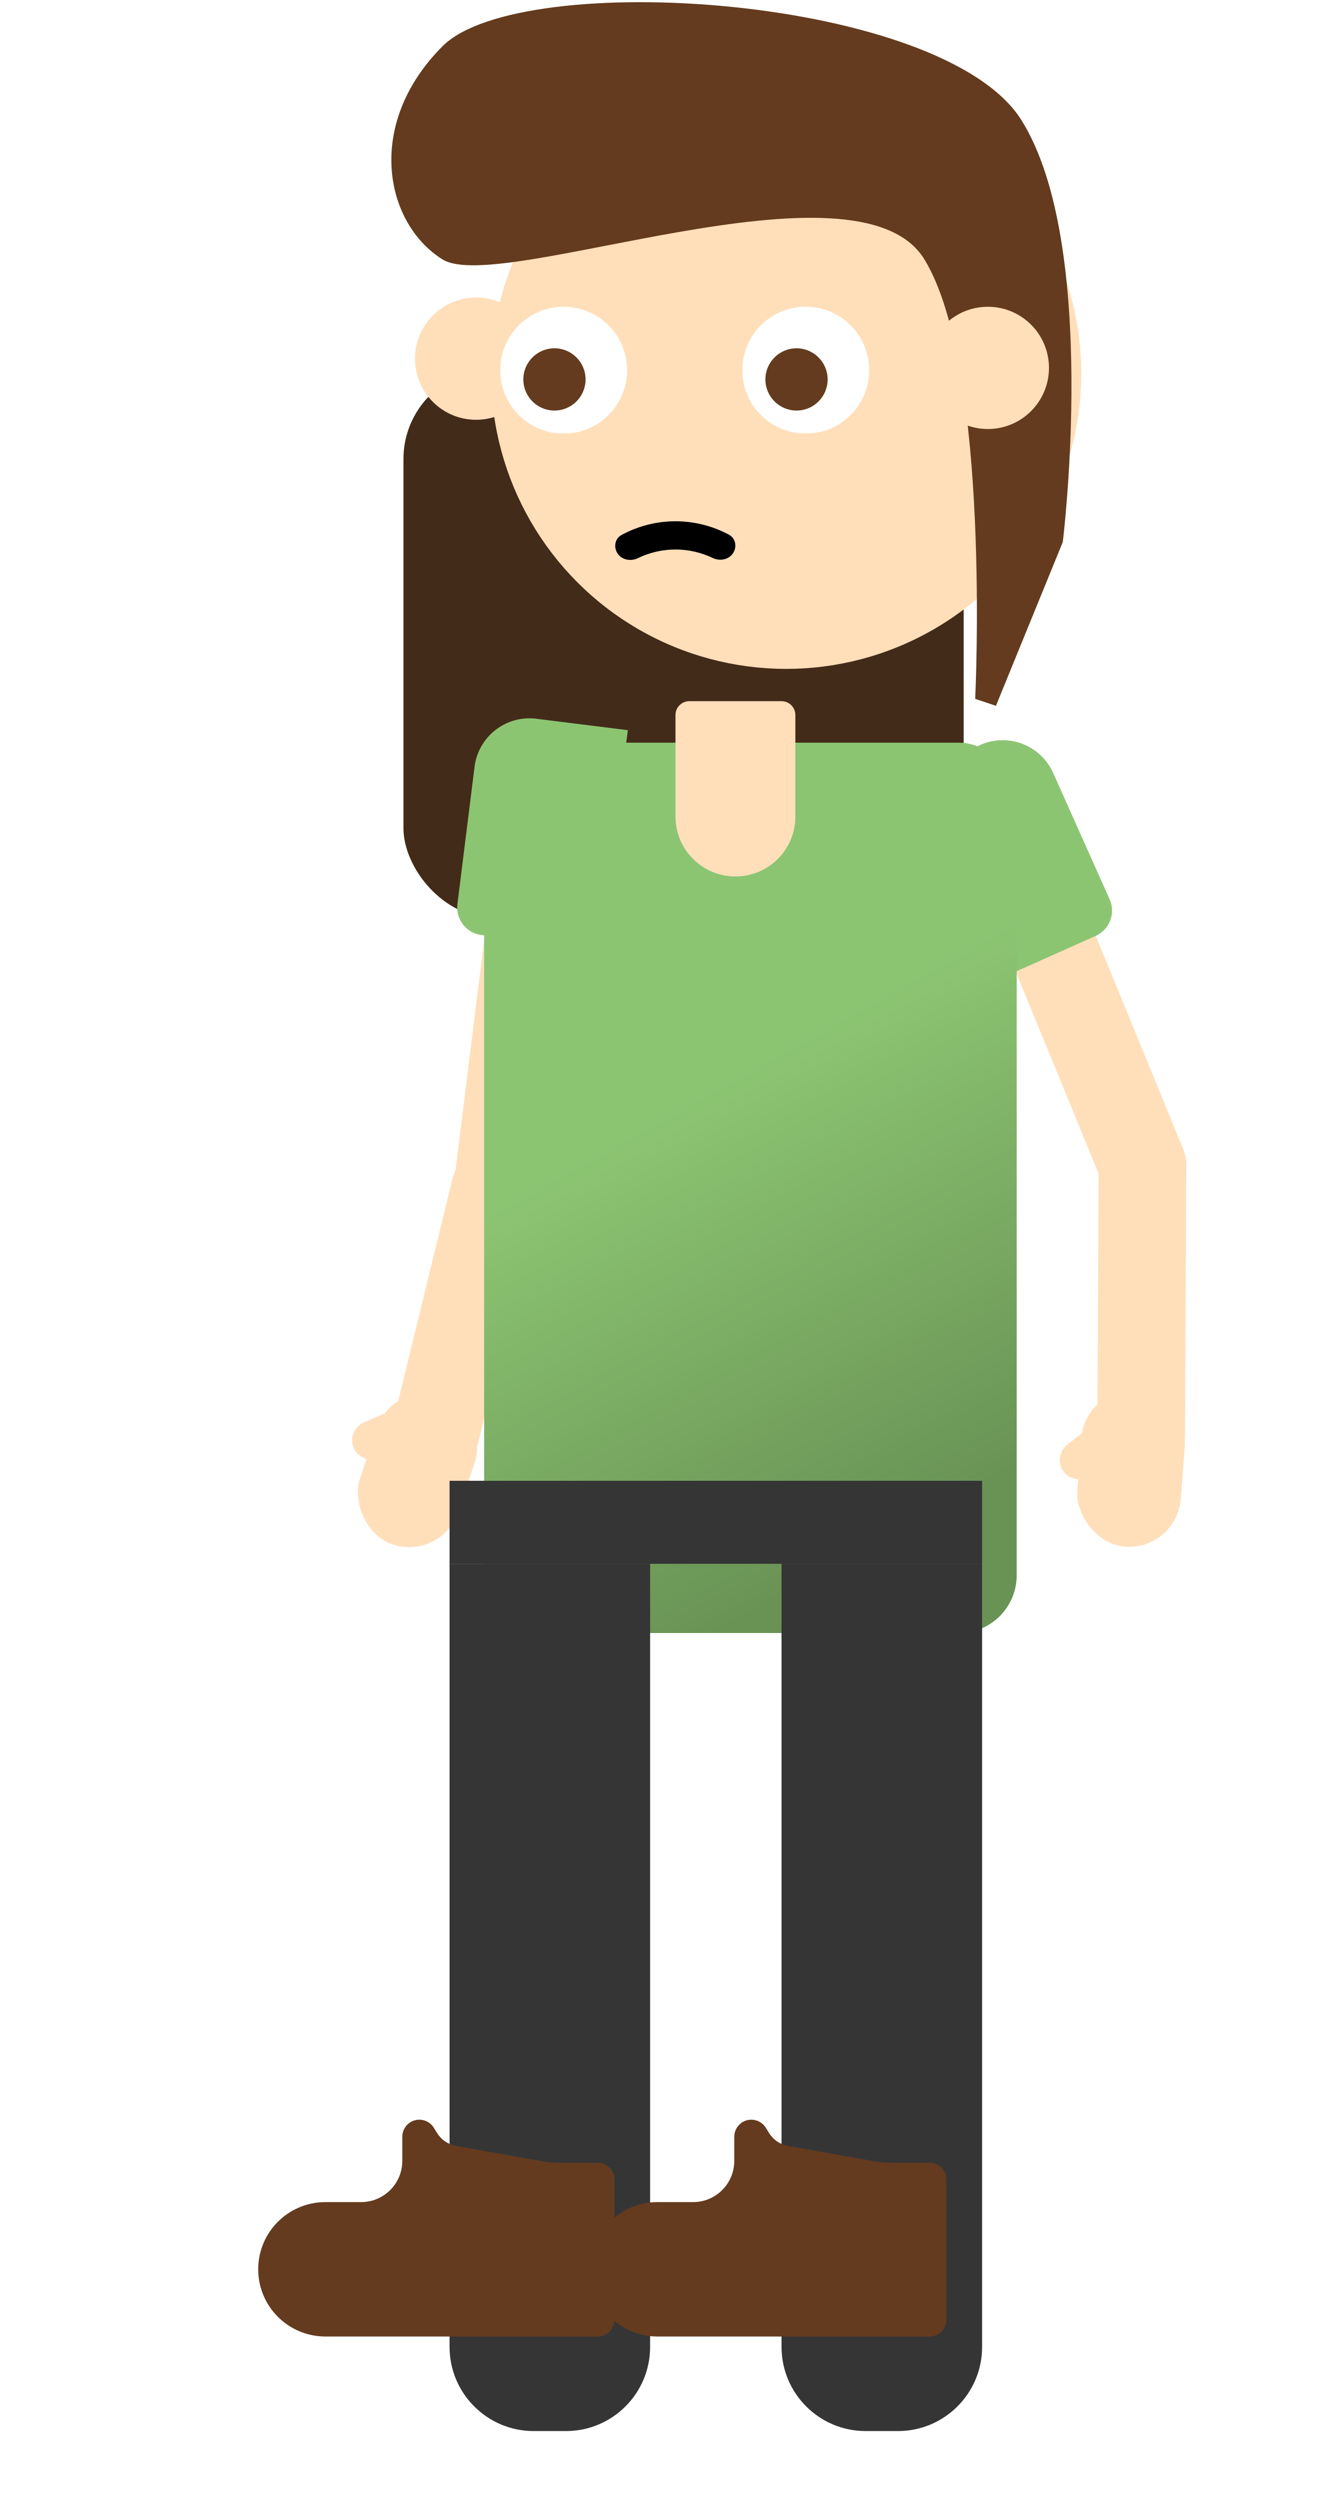 <svg width="573" height="1084" viewBox="0 0 573 1084" fill="none" xmlns="http://www.w3.org/2000/svg">
<g filter="url(#filter0_i_6_113)">
<rect x="221" y="120" width="243" height="238" rx="39" fill="#432B19"/>
</g>
<g filter="url(#filter1_i_6_113)">
<path d="M231.301 532.901C230.206 541.67 222.211 547.891 213.442 546.796L210.465 546.425C200.053 545.125 192.665 535.63 193.965 525.218L212.791 374.388L250.498 379.094L231.301 532.901Z" fill="#FFDFBA"/>
<path d="M230.774 530.552C232.869 521.967 227.608 513.31 219.023 511.215L216.109 510.504C205.914 508.016 195.634 514.264 193.146 524.458L166.742 632.667L203.659 641.676L230.774 530.552Z" fill="#FFDFBA"/>
<path d="M205.829 418.388C199.252 417.567 194.587 411.57 195.408 404.994L202.841 345.456C204.483 332.303 216.476 322.972 229.629 324.614L269.321 329.57L258.915 412.922C258.094 419.499 252.097 424.164 245.52 423.343L205.829 418.388Z" fill="#8CC572"/>
<rect x="188.691" y="689.74" width="45" height="68" rx="22.5" transform="rotate(-161.566 188.691 689.74)" fill="#FFDFBA"/>
<rect width="17.181" height="25.295" rx="8.591" transform="matrix(0.398 0.917 0.917 -0.398 147.038 633.061)" fill="#FFDFBA"/>
</g>
<g filter="url(#filter2_i_6_113)">
<path d="M467.13 519.157C470.484 527.332 479.831 531.24 488.006 527.885L490.781 526.746C500.489 522.763 505.13 511.663 501.146 501.956L443.441 361.335L408.286 375.761L467.13 519.157Z" fill="#FFDFBA"/>
<path d="M464.559 506.223C464.598 497.386 471.794 490.255 480.63 490.294L483.63 490.308C494.123 490.354 502.592 498.899 502.545 509.392L502.018 627.733L464.018 627.563L464.559 506.223Z" fill="#FFDFBA"/>
<path d="M426.746 426.077C420.696 428.782 413.598 426.071 410.893 420.02L376.607 343.336L413.123 327.01C425.224 321.599 439.419 327.023 444.829 339.123L469.319 393.898C472.024 399.948 469.313 407.045 463.263 409.751L426.746 426.077Z" fill="#8CC572"/>
<g filter="url(#filter3_i_6_113)">
<rect width="17.181" height="25.295" rx="8.591" transform="matrix(0.61 0.793 0.793 -0.61 444.27 631.45)" fill="#FFDFBA"/>
</g>
<rect x="498.482" y="676.268" width="45" height="68" rx="22.5" transform="rotate(-175.673 498.482 676.268)" fill="#FFDFBA"/>
</g>
<rect x="210" y="322" width="231" height="386" rx="25" fill="url(#paint0_linear_6_113)"/>
<g filter="url(#filter4_i_6_113)">
<path d="M210 672H441V708H210V672Z" fill="#353535"/>
<path d="M210 708H297V1047.5C297 1067.66 280.658 1084 260.5 1084H246.5C226.341 1084 210 1067.66 210 1047.5V708Z" fill="#353535"/>
<g filter="url(#filter5_ii_6_113)">
<path d="M297.5 1076.83V1015.86C297.5 1014.08 296.834 1012.36 295.634 1011.04C294.275 1009.54 292.348 1008.69 290.329 1008.69H273.783C271.266 1008.69 268.753 1008.47 266.275 1008.03L228.892 1001.4C225.46 1000.79 222.448 998.754 220.606 995.795L219.17 993.487C217.82 991.318 215.447 990 212.893 990C208.81 990 205.5 993.31 205.5 997.393V1007.87C205.5 1017.73 197.501 1025.73 187.634 1025.73H172.134C156.044 1025.73 143 1038.77 143 1054.87C143 1070.96 156.044 1084 172.134 1084H290.329C292.348 1084 294.275 1083.15 295.634 1081.65C296.834 1080.33 297.5 1078.61 297.5 1076.83Z" fill="#643B1E"/>
</g>
<path d="M354 708H441V1047.5C441 1067.66 424.658 1084 404.5 1084H390.5C370.341 1084 354 1067.66 354 1047.5V708Z" fill="#353535"/>
<g filter="url(#filter6_ii_6_113)">
<path d="M441.5 1076.83V1015.86C441.5 1014.08 440.834 1012.36 439.634 1011.04C438.275 1009.54 436.348 1008.69 434.329 1008.69H417.783C415.266 1008.69 412.753 1008.47 410.275 1008.03L372.892 1001.4C369.46 1000.79 366.448 998.754 364.606 995.795L363.17 993.487C361.82 991.318 359.447 990 356.893 990C352.81 990 349.5 993.31 349.5 997.393V1007.87C349.5 1017.73 341.501 1025.73 331.634 1025.73H316.134C300.044 1025.73 287 1038.77 287 1054.87C287 1070.96 300.044 1084 316.134 1084H434.329C436.348 1084 438.275 1083.15 439.634 1081.65C440.834 1080.33 441.5 1078.61 441.5 1076.83Z" fill="#643B1E"/>
</g>
</g>
<g filter="url(#filter7_i_6_113)">
<path d="M293 276C293 272.686 295.686 270 299 270H339C342.314 270 345 272.686 345 276V320C345 334.359 333.359 346 319 346V346C304.641 346 293 334.359 293 320V276Z" fill="#FFDFBA"/>
</g>
<g filter="url(#filter8_i_6_113)">
<g filter="url(#filter9_i_6_113)">
<circle cx="197.5" cy="164.5" r="26.5" fill="#FFDFBA"/>
</g>
<g filter="url(#filter10_i_6_113)">
<circle cx="197.5" cy="164.5" r="12.5" fill="#FFDFBA"/>
</g>
</g>
<g filter="url(#filter11_i_6_113)">
<circle cx="319" cy="162" r="128" fill="#FFDFBA"/>
</g>
<path d="M401 112.5C430 160 423 303 423 303L432 306L461 235C461 235 477 106 443 52C409 -2 226 -14 192 20C158 54 167 97 192 112.5C217 128 372 65 401 112.5Z" fill="#643B1E"/>
<g filter="url(#filter12_i_6_113)">
<circle cx="432.5" cy="163.5" r="26.5" fill="#FFDFBA"/>
</g>
<g filter="url(#filter13_i_6_113)">
<circle cx="432.5" cy="163.5" r="12.5" fill="#FFDFBA"/>
</g>
<mask id="mask0_6_113" style="mask-type:alpha" maskUnits="userSpaceOnUse" x="201" y="115" width="184" height="73">
<path d="M202 115H384.937V188H202V115Z" fill="#C4C4C4"/>
</mask>
<g mask="url(#mask0_6_113)">
<g filter="url(#filter14_i_6_113)">
<circle cx="240.5" cy="164.5" r="27.5" fill="white"/>
</g>
<circle cx="240.5" cy="164.5" r="13.5" fill="#643B1E"/>
<g filter="url(#filter15_i_6_113)">
<circle cx="345.5" cy="164.5" r="27.5" fill="white"/>
</g>
<circle cx="345.5" cy="164.5" r="13.5" fill="#643B1E"/>
</g>
<path d="M267.901 240C266.041 237.257 266.705 233.492 269.622 231.918C276.765 228.064 284.746 226.019 292.886 226C301.026 225.981 309.016 227.989 316.176 231.81C319.1 233.37 319.782 237.133 317.933 239.885V239.885C316.036 242.709 312.204 243.376 309.134 241.908C304.081 239.491 298.545 238.228 292.914 238.241C287.282 238.254 281.751 239.543 276.709 241.983C273.646 243.466 269.811 242.816 267.901 240V240Z" fill="black"/>
<defs>
<filter id="filter0_i_6_113" x="221" y="120" width="243" height="238" filterUnits="userSpaceOnUse" color-interpolation-filters="sRGB">
<feFlood flood-opacity="0" result="BackgroundImageFix"/>
<feBlend mode="normal" in="SourceGraphic" in2="BackgroundImageFix" result="shape"/>
<feColorMatrix in="SourceAlpha" type="matrix" values="0 0 0 0 0 0 0 0 0 0 0 0 0 0 0 0 0 0 127 0" result="hardAlpha"/>
<feOffset dx="-46" dy="40"/>
<feComposite in2="hardAlpha" operator="arithmetic" k2="-1" k3="1"/>
<feColorMatrix type="matrix" values="0 0 0 0 0.392 0 0 0 0 0.232 0 0 0 0 0.116 0 0 0 1 0"/>
<feBlend mode="normal" in2="shape" result="effect1_innerShadow_6_113"/>
</filter>
<filter id="filter1_i_6_113" x="149.745" y="311.427" width="122.576" height="372.36" filterUnits="userSpaceOnUse" color-interpolation-filters="sRGB">
<feFlood flood-opacity="0" result="BackgroundImageFix"/>
<feBlend mode="normal" in="SourceGraphic" in2="BackgroundImageFix" result="shape"/>
<feColorMatrix in="SourceAlpha" type="matrix" values="0 0 0 0 0 0 0 0 0 0 0 0 0 0 0 0 0 0 127 0" result="hardAlpha"/>
<feOffset dx="3" dy="-13"/>
<feGaussianBlur stdDeviation="14.5"/>
<feComposite in2="hardAlpha" operator="arithmetic" k2="-1" k3="1"/>
<feColorMatrix type="matrix" values="0 0 0 0 0 0 0 0 0 0 0 0 0 0 0 0 0 0 0.25 0"/>
<feBlend mode="normal" in2="shape" result="effect1_innerShadow_6_113"/>
</filter>
<filter id="filter2_i_6_113" x="376.607" y="320.913" width="137.966" height="353.722" filterUnits="userSpaceOnUse" color-interpolation-filters="sRGB">
<feFlood flood-opacity="0" result="BackgroundImageFix"/>
<feBlend mode="normal" in="SourceGraphic" in2="BackgroundImageFix" result="shape"/>
<feColorMatrix in="SourceAlpha" type="matrix" values="0 0 0 0 0 0 0 0 0 0 0 0 0 0 0 0 0 0 127 0" result="hardAlpha"/>
<feOffset dx="12" dy="-4"/>
<feGaussianBlur stdDeviation="13.5"/>
<feComposite in2="hardAlpha" operator="arithmetic" k2="-1" k3="1"/>
<feColorMatrix type="matrix" values="0 0 0 0 0 0 0 0 0 0 0 0 0 0 0 0 0 0 0.25 0"/>
<feBlend mode="normal" in2="shape" result="effect1_innerShadow_6_113"/>
</filter>
<filter id="filter3_i_6_113" x="447.725" y="619.486" width="23.614" height="26.128" filterUnits="userSpaceOnUse" color-interpolation-filters="sRGB">
<feFlood flood-opacity="0" result="BackgroundImageFix"/>
<feBlend mode="normal" in="SourceGraphic" in2="BackgroundImageFix" result="shape"/>
<feColorMatrix in="SourceAlpha" type="matrix" values="0 0 0 0 0 0 0 0 0 0 0 0 0 0 0 0 0 0 127 0" result="hardAlpha"/>
<feOffset dy="4"/>
<feGaussianBlur stdDeviation="7"/>
<feComposite in2="hardAlpha" operator="arithmetic" k2="-1" k3="1"/>
<feColorMatrix type="matrix" values="0 0 0 0 0.796 0 0 0 0 0.573 0 0 0 0 0.478 0 0 0 0.25 0"/>
<feBlend mode="normal" in2="shape" result="effect1_innerShadow_6_113"/>
</filter>
<filter id="filter4_i_6_113" x="128" y="642" width="313.5" height="442" filterUnits="userSpaceOnUse" color-interpolation-filters="sRGB">
<feFlood flood-opacity="0" result="BackgroundImageFix"/>
<feBlend mode="normal" in="SourceGraphic" in2="BackgroundImageFix" result="shape"/>
<feColorMatrix in="SourceAlpha" type="matrix" values="0 0 0 0 0 0 0 0 0 0 0 0 0 0 0 0 0 0 127 0" result="hardAlpha"/>
<feOffset dx="-15" dy="-30"/>
<feGaussianBlur stdDeviation="16"/>
<feComposite in2="hardAlpha" operator="arithmetic" k2="-1" k3="1"/>
<feColorMatrix type="matrix" values="0 0 0 0 0 0 0 0 0 0 0 0 0 0 0 0 0 0 0.25 0"/>
<feBlend mode="normal" in2="shape" result="effect1_innerShadow_6_113"/>
</filter>
<filter id="filter5_ii_6_113" x="127" y="964" width="170.5" height="120" filterUnits="userSpaceOnUse" color-interpolation-filters="sRGB">
<feFlood flood-opacity="0" result="BackgroundImageFix"/>
<feBlend mode="normal" in="SourceGraphic" in2="BackgroundImageFix" result="shape"/>
<feColorMatrix in="SourceAlpha" type="matrix" values="0 0 0 0 0 0 0 0 0 0 0 0 0 0 0 0 0 0 127 0" result="hardAlpha"/>
<feOffset dy="-15"/>
<feComposite in2="hardAlpha" operator="arithmetic" k2="-1" k3="1"/>
<feColorMatrix type="matrix" values="0 0 0 0 0 0 0 0 0 0 0 0 0 0 0 0 0 0 0.25 0"/>
<feBlend mode="normal" in2="shape" result="effect1_innerShadow_6_113"/>
<feColorMatrix in="SourceAlpha" type="matrix" values="0 0 0 0 0 0 0 0 0 0 0 0 0 0 0 0 0 0 127 0" result="hardAlpha"/>
<feOffset dx="-16" dy="-26"/>
<feGaussianBlur stdDeviation="15"/>
<feComposite in2="hardAlpha" operator="arithmetic" k2="-1" k3="1"/>
<feColorMatrix type="matrix" values="0 0 0 0 0 0 0 0 0 0 0 0 0 0 0 0 0 0 0.25 0"/>
<feBlend mode="normal" in2="effect1_innerShadow_6_113" result="effect2_innerShadow_6_113"/>
</filter>
<filter id="filter6_ii_6_113" x="271" y="964" width="170.5" height="120" filterUnits="userSpaceOnUse" color-interpolation-filters="sRGB">
<feFlood flood-opacity="0" result="BackgroundImageFix"/>
<feBlend mode="normal" in="SourceGraphic" in2="BackgroundImageFix" result="shape"/>
<feColorMatrix in="SourceAlpha" type="matrix" values="0 0 0 0 0 0 0 0 0 0 0 0 0 0 0 0 0 0 127 0" result="hardAlpha"/>
<feOffset dy="-15"/>
<feComposite in2="hardAlpha" operator="arithmetic" k2="-1" k3="1"/>
<feColorMatrix type="matrix" values="0 0 0 0 0 0 0 0 0 0 0 0 0 0 0 0 0 0 0.25 0"/>
<feBlend mode="normal" in2="shape" result="effect1_innerShadow_6_113"/>
<feColorMatrix in="SourceAlpha" type="matrix" values="0 0 0 0 0 0 0 0 0 0 0 0 0 0 0 0 0 0 127 0" result="hardAlpha"/>
<feOffset dx="-16" dy="-26"/>
<feGaussianBlur stdDeviation="15"/>
<feComposite in2="hardAlpha" operator="arithmetic" k2="-1" k3="1"/>
<feColorMatrix type="matrix" values="0 0 0 0 0 0 0 0 0 0 0 0 0 0 0 0 0 0 0.25 0"/>
<feBlend mode="normal" in2="effect1_innerShadow_6_113" result="effect2_innerShadow_6_113"/>
</filter>
<filter id="filter7_i_6_113" x="293" y="270" width="52" height="90" filterUnits="userSpaceOnUse" color-interpolation-filters="sRGB">
<feFlood flood-opacity="0" result="BackgroundImageFix"/>
<feBlend mode="normal" in="SourceGraphic" in2="BackgroundImageFix" result="shape"/>
<feColorMatrix in="SourceAlpha" type="matrix" values="0 0 0 0 0 0 0 0 0 0 0 0 0 0 0 0 0 0 127 0" result="hardAlpha"/>
<feOffset dy="34"/>
<feGaussianBlur stdDeviation="7"/>
<feComposite in2="hardAlpha" operator="arithmetic" k2="-1" k3="1"/>
<feColorMatrix type="matrix" values="0 0 0 0 0.796 0 0 0 0 0.573 0 0 0 0 0.478 0 0 0 0.6 0"/>
<feBlend mode="normal" in2="shape" result="effect1_innerShadow_6_113"/>
</filter>
<filter id="filter8_i_6_113" x="171" y="133" width="58" height="58" filterUnits="userSpaceOnUse" color-interpolation-filters="sRGB">
<feFlood flood-opacity="0" result="BackgroundImageFix"/>
<feBlend mode="normal" in="SourceGraphic" in2="BackgroundImageFix" result="shape"/>
<feColorMatrix in="SourceAlpha" type="matrix" values="0 0 0 0 0 0 0 0 0 0 0 0 0 0 0 0 0 0 127 0" result="hardAlpha"/>
<feOffset dx="5" dy="-5"/>
<feGaussianBlur stdDeviation="33.5"/>
<feComposite in2="hardAlpha" operator="arithmetic" k2="-1" k3="1"/>
<feColorMatrix type="matrix" values="0 0 0 0 0.796 0 0 0 0 0.573 0 0 0 0 0.478 0 0 0 0.29 0"/>
<feBlend mode="normal" in2="shape" result="effect1_innerShadow_6_113"/>
</filter>
<filter id="filter9_i_6_113" x="171" y="134" width="57" height="57" filterUnits="userSpaceOnUse" color-interpolation-filters="sRGB">
<feFlood flood-opacity="0" result="BackgroundImageFix"/>
<feBlend mode="normal" in="SourceGraphic" in2="BackgroundImageFix" result="shape"/>
<feColorMatrix in="SourceAlpha" type="matrix" values="0 0 0 0 0 0 0 0 0 0 0 0 0 0 0 0 0 0 127 0" result="hardAlpha"/>
<feOffset dx="4" dy="-4"/>
<feGaussianBlur stdDeviation="2"/>
<feComposite in2="hardAlpha" operator="arithmetic" k2="-1" k3="1"/>
<feColorMatrix type="matrix" values="0 0 0 0 0.796 0 0 0 0 0.573 0 0 0 0 0.478 0 0 0 0.25 0"/>
<feBlend mode="normal" in2="shape" result="effect1_innerShadow_6_113"/>
</filter>
<filter id="filter10_i_6_113" x="185" y="152" width="29" height="25" filterUnits="userSpaceOnUse" color-interpolation-filters="sRGB">
<feFlood flood-opacity="0" result="BackgroundImageFix"/>
<feBlend mode="normal" in="SourceGraphic" in2="BackgroundImageFix" result="shape"/>
<feColorMatrix in="SourceAlpha" type="matrix" values="0 0 0 0 0 0 0 0 0 0 0 0 0 0 0 0 0 0 127 0" result="hardAlpha"/>
<feOffset dx="8"/>
<feGaussianBlur stdDeviation="2"/>
<feComposite in2="hardAlpha" operator="arithmetic" k2="-1" k3="1"/>
<feColorMatrix type="matrix" values="0 0 0 0 0.796 0 0 0 0 0.573 0 0 0 0 0.478 0 0 0 0.25 0"/>
<feBlend mode="normal" in2="shape" result="effect1_innerShadow_6_113"/>
</filter>
<filter id="filter11_i_6_113" x="191" y="34" width="278" height="256" filterUnits="userSpaceOnUse" color-interpolation-filters="sRGB">
<feFlood flood-opacity="0" result="BackgroundImageFix"/>
<feBlend mode="normal" in="SourceGraphic" in2="BackgroundImageFix" result="shape"/>
<feColorMatrix in="SourceAlpha" type="matrix" values="0 0 0 0 0 0 0 0 0 0 0 0 0 0 0 0 0 0 127 0" result="hardAlpha"/>
<feOffset dx="22"/>
<feGaussianBlur stdDeviation="28"/>
<feComposite in2="hardAlpha" operator="arithmetic" k2="-1" k3="1"/>
<feColorMatrix type="matrix" values="0 0 0 0 0.796 0 0 0 0 0.573 0 0 0 0 0.477 0 0 0 0.29 0"/>
<feBlend mode="normal" in2="shape" result="effect1_innerShadow_6_113"/>
</filter>
<filter id="filter12_i_6_113" x="402" y="133" width="57" height="57" filterUnits="userSpaceOnUse" color-interpolation-filters="sRGB">
<feFlood flood-opacity="0" result="BackgroundImageFix"/>
<feBlend mode="normal" in="SourceGraphic" in2="BackgroundImageFix" result="shape"/>
<feColorMatrix in="SourceAlpha" type="matrix" values="0 0 0 0 0 0 0 0 0 0 0 0 0 0 0 0 0 0 127 0" result="hardAlpha"/>
<feOffset dx="-4" dy="-4"/>
<feGaussianBlur stdDeviation="2"/>
<feComposite in2="hardAlpha" operator="arithmetic" k2="-1" k3="1"/>
<feColorMatrix type="matrix" values="0 0 0 0 0.796 0 0 0 0 0.573 0 0 0 0 0.478 0 0 0 0.25 0"/>
<feBlend mode="normal" in2="shape" result="effect1_innerShadow_6_113"/>
</filter>
<filter id="filter13_i_6_113" x="416" y="151" width="29" height="25" filterUnits="userSpaceOnUse" color-interpolation-filters="sRGB">
<feFlood flood-opacity="0" result="BackgroundImageFix"/>
<feBlend mode="normal" in="SourceGraphic" in2="BackgroundImageFix" result="shape"/>
<feColorMatrix in="SourceAlpha" type="matrix" values="0 0 0 0 0 0 0 0 0 0 0 0 0 0 0 0 0 0 127 0" result="hardAlpha"/>
<feOffset dx="-8"/>
<feGaussianBlur stdDeviation="2"/>
<feComposite in2="hardAlpha" operator="arithmetic" k2="-1" k3="1"/>
<feColorMatrix type="matrix" values="0 0 0 0 0.796 0 0 0 0 0.573 0 0 0 0 0.478 0 0 0 0.25 0"/>
<feBlend mode="normal" in2="shape" result="effect1_innerShadow_6_113"/>
</filter>
<filter id="filter14_i_6_113" x="213" y="133" width="59" height="59" filterUnits="userSpaceOnUse" color-interpolation-filters="sRGB">
<feFlood flood-opacity="0" result="BackgroundImageFix"/>
<feBlend mode="normal" in="SourceGraphic" in2="BackgroundImageFix" result="shape"/>
<feColorMatrix in="SourceAlpha" type="matrix" values="0 0 0 0 0 0 0 0 0 0 0 0 0 0 0 0 0 0 127 0" result="hardAlpha"/>
<feOffset dx="4" dy="-4"/>
<feGaussianBlur stdDeviation="7.5"/>
<feComposite in2="hardAlpha" operator="arithmetic" k2="-1" k3="1"/>
<feColorMatrix type="matrix" values="0 0 0 0 0 0 0 0 0 0 0 0 0 0 0 0 0 0 0.1 0"/>
<feBlend mode="normal" in2="shape" result="effect1_innerShadow_6_113"/>
</filter>
<filter id="filter15_i_6_113" x="318" y="133" width="59" height="59" filterUnits="userSpaceOnUse" color-interpolation-filters="sRGB">
<feFlood flood-opacity="0" result="BackgroundImageFix"/>
<feBlend mode="normal" in="SourceGraphic" in2="BackgroundImageFix" result="shape"/>
<feColorMatrix in="SourceAlpha" type="matrix" values="0 0 0 0 0 0 0 0 0 0 0 0 0 0 0 0 0 0 127 0" result="hardAlpha"/>
<feOffset dx="4" dy="-4"/>
<feGaussianBlur stdDeviation="7.5"/>
<feComposite in2="hardAlpha" operator="arithmetic" k2="-1" k3="1"/>
<feColorMatrix type="matrix" values="0 0 0 0 0 0 0 0 0 0 0 0 0 0 0 0 0 0 0.1 0"/>
<feBlend mode="normal" in2="shape" result="effect1_innerShadow_6_113"/>
</filter>
<linearGradient id="paint0_linear_6_113" x1="297" y1="477" x2="398.5" y2="659.5" gradientUnits="userSpaceOnUse">
<stop stop-color="#8CC572"/>
<stop offset="1" stop-color="#699355"/>
</linearGradient>
</defs>
</svg>
